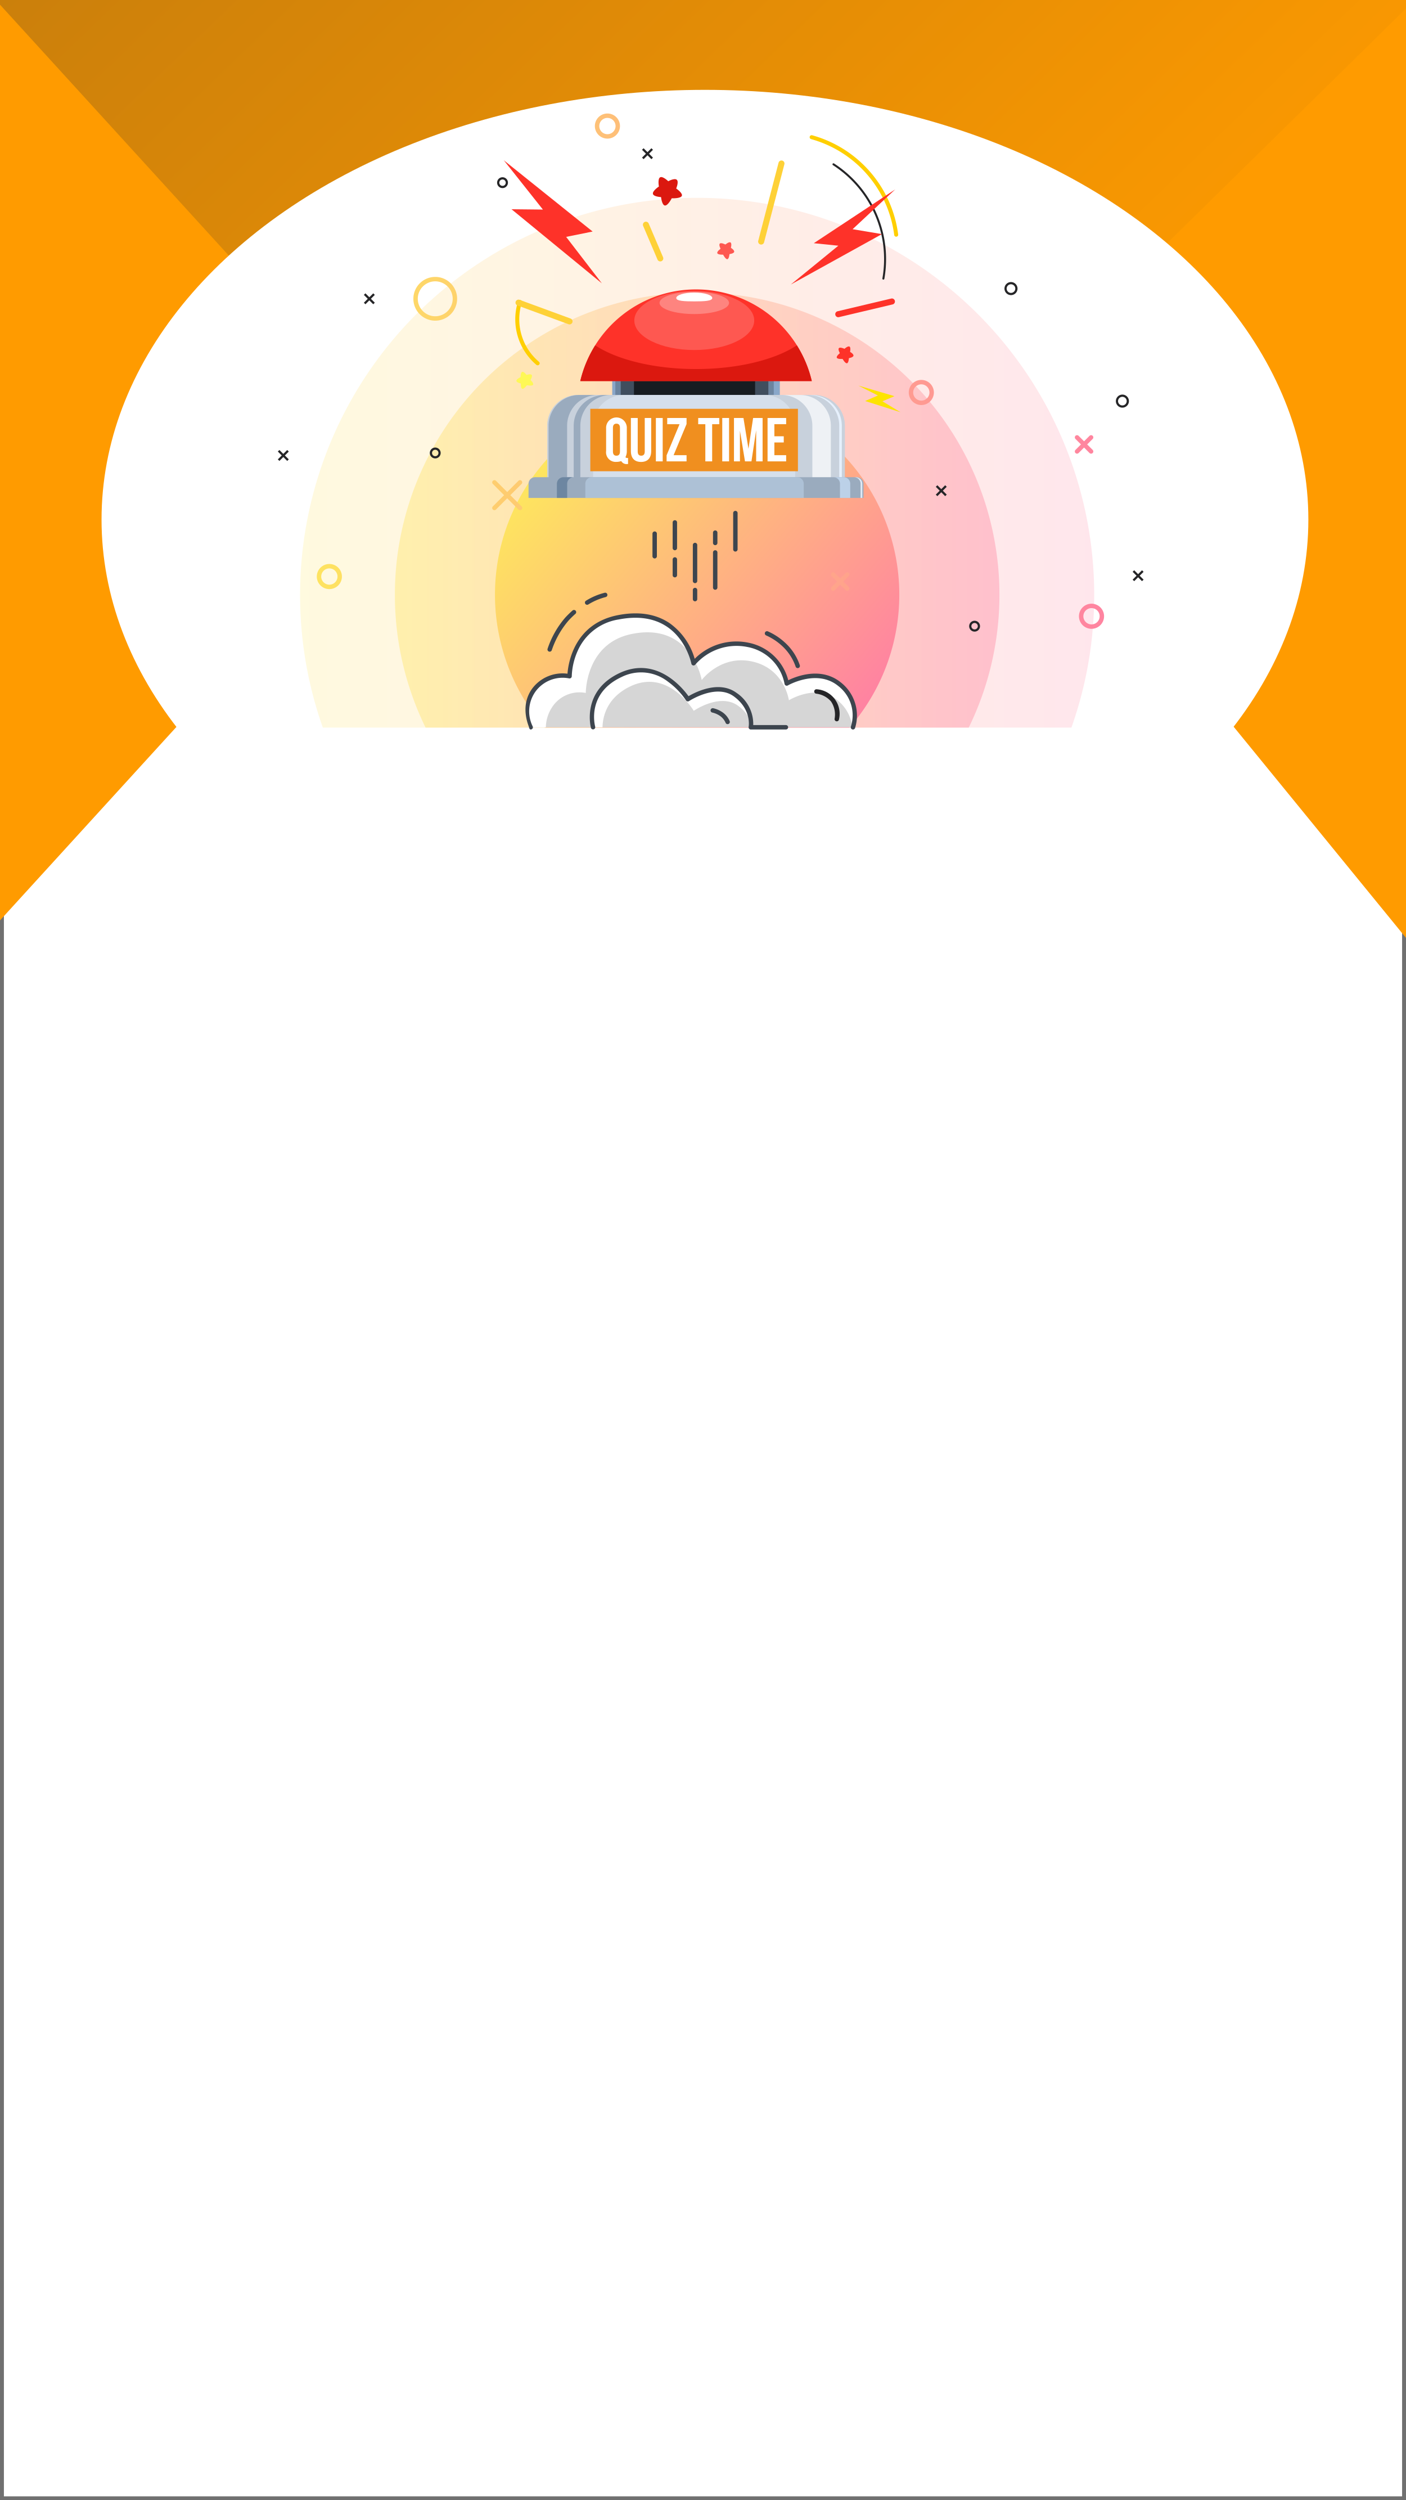 <svg id="start_quiz_bg" xmlns="http://www.w3.org/2000/svg" xmlns:xlink="http://www.w3.org/1999/xlink" width="360" height="640" viewBox="0 0 360 640">
  <rect x="0" y="0" width="360" height="640" fill="#333333" stroke="none"/>
  <defs>
    <clipPath id="clip-path">
      <rect id="Rectangle_2249" data-name="Rectangle 2249" width="360" height="242" fill="#fff" stroke="#707070" stroke-width="1"/>
    </clipPath>
    <linearGradient id="linear-gradient" x1="0.988" y1="0.864" x2="-0.001" y2="0.848" gradientUnits="objectBoundingBox">
      <stop offset="0" stop-color="#ff9b00"/>
      <stop offset="1" stop-color="#b9760f"/>
    </linearGradient>
    <linearGradient id="linear-gradient-2" y1="0.5" x2="1" y2="0.5" gradientUnits="objectBoundingBox">
      <stop offset="0" stop-color="#fee55f"/>
      <stop offset="1" stop-color="#ff83a1"/>
    </linearGradient>
    <linearGradient id="linear-gradient-4" x1="0.074" y1="0.288" x2="0.94" y2="0.891" xlink:href="#linear-gradient-2"/>
    <linearGradient id="linear-gradient-5" x1="-11.663" y1="0.5" x2="20.563" y2="0.5" xlink:href="#linear-gradient-2"/>
    <linearGradient id="linear-gradient-6" x1="-30.947" y1="0.5" x2="1.28" y2="0.5" xlink:href="#linear-gradient-2"/>
    <linearGradient id="linear-gradient-7" x1="-24.166" y1="0.5" x2="8.06" y2="0.5" xlink:href="#linear-gradient-2"/>
    <linearGradient id="linear-gradient-8" x1="-2.545" y1="0.5" x2="15.953" y2="0.5" xlink:href="#linear-gradient-2"/>
    <linearGradient id="linear-gradient-9" x1="-0.587" y1="0.5" x2="31.64" y2="0.5" xlink:href="#linear-gradient-2"/>
    <linearGradient id="linear-gradient-10" x1="-6.34" y1="0.5" x2="20.633" y2="0.5" xlink:href="#linear-gradient-2"/>
    <linearGradient id="linear-gradient-11" x1="-41.885" y1="0.5" x2="1.965" y2="0.5" xlink:href="#linear-gradient-2"/>
    <linearGradient id="linear-gradient-12" x1="-28.666" y1="0.5" x2="15.182" y2="0.5" xlink:href="#linear-gradient-2"/>
  </defs>
  <g id="Rectangle_2250" data-name="Rectangle 2250" transform="translate(0 180)" fill="#fff" stroke="#707070" stroke-width="1">
    <rect width="360" height="460" stroke="none"/>
    <rect x="0.5" y="0.5" width="359" height="459" fill="none"/>
  </g>
  <g id="start_quiz">
    <g id="svg_quiz_start_org" clip-path="url(#clip-path)">
      <g id="Group_2763" data-name="Group 2763">
        <rect id="Rectangle_28" data-name="Rectangle 28" width="393" height="347.76" rx="47" transform="translate(148.006 -288.278) rotate(45)" fill="url(#linear-gradient)"/>
        <path id="Path_5155" data-name="Path 5155" d="M49.265-3,362.673-16.675c27.208-1.187,48.251,18.784,47,44.606L397.445,280.37c-1.251,25.822-24.321,47.718-51.53,48.9L32.507,342.949c-27.208,1.187-48.251-18.784-47-44.606L-2.265,45.9C-1.014,20.081,22.057-1.814,49.265-3Z" transform="translate(764.792 86.738) rotate(138)" fill="#ff9b00"/>
        <path id="Path_5154" data-name="Path 5154" d="M49.265,2.265,362.673,16.673c27.208,1.251,50.279,24.321,51.53,51.53L426.43,334.19c1.251,27.208-19.792,48.251-47,47L66.022,366.782c-27.208-1.251-50.279-24.321-51.53-51.53L2.265,49.265C1.014,22.057,22.057,1.014,49.265,2.265Z" transform="translate(-170.994 -186.278) rotate(45)" fill="#ff9b00"/>
      </g>
    </g>
    <g id="quiz_time_oval">
      <ellipse id="Ellipse_440" data-name="Ellipse 440" cx="154.5" cy="110" rx="154.5" ry="110" transform="translate(26 23)" fill="#fff"/>
      <g id="Group_2714" data-name="Group 2714" transform="translate(71.143 29.054)">
        <g id="Group_2697" data-name="Group 2697" transform="translate(5.688 21.508)">
          <path id="Path_5018" data-name="Path 5018" d="M417.63,466.945a101.668,101.668,0,1,0-191.673,0Z" transform="translate(-220.125 -331.261)" opacity="0.2" fill="url(#linear-gradient-2)"/>
          <path id="Path_5019" data-name="Path 5019" d="M453,528.611a77.4,77.4,0,1,0-139.075,0Z" transform="translate(-281.791 -392.927)" opacity="0.4" fill="url(#linear-gradient-2)"/>
          <path id="Path_5020" data-name="Path 5020" d="M487.61,593.745a51.765,51.765,0,1,0-78.036,0Z" transform="translate(-346.924 -458.061)" fill="url(#linear-gradient-4)"/>
        </g>
        <g id="Group_2699" data-name="Group 2699" transform="translate(63.405 122.661)">
          <path id="Path_5021" data-name="Path 5021" d="M509.284,738.766a10.107,10.107,0,0,0-3.441-11.03c-5.774-4.7-13.52-.173-13.52-.173a12.52,12.52,0,0,0-9.889-9.889,14.528,14.528,0,0,0-13.969,4.7s-2.829-14.937-19.23-11.768c-12.616,2.438-12.512,15.087-12.512,15.087s-5.74-1.28-9.163,3.561a9.228,9.228,0,0,0-.8,9.509Z" transform="translate(-425.432 -704.313)" fill="#d6d6d6"/>
          <g id="Group_2698" data-name="Group 2698" transform="translate(0.369 5.855)">
            <path id="Path_5022" data-name="Path 5022" d="M432.3,733.543a8.325,8.325,0,0,1,8.572-3.561s-.1-12.649,11.7-15.087c8.226-1.7,12.8,1.806,15.277,5.424-1.476-3.979-6.083-12.132-18.617-9.709-12.616,2.438-12.512,15.087-12.512,15.087s-5.74-1.28-9.163,3.561a9.228,9.228,0,0,0-.8,9.509h3.891A9.6,9.6,0,0,1,432.3,733.543Z" transform="translate(-425.801 -710.168)" fill="#fff"/>
            <path id="Path_5023" data-name="Path 5023" d="M615.2,745.938c-5.774-4.7-13.52-.173-13.52-.173a12.52,12.52,0,0,0-9.889-9.889,14.457,14.457,0,0,0-13.6,4.28,17.867,17.867,0,0,1,1.726,4.708s4.895-6.6,13.068-4.7,9.251,9.889,9.251,9.889,7.245-4.53,12.647.173a10.211,10.211,0,0,1,3.588,6.744h.165A10.107,10.107,0,0,0,615.2,745.938Z" transform="translate(-535.158 -728.369)" fill="#fff"/>
          </g>
          <path id="Path_5024" data-name="Path 5024" d="M402.264,737.894a.565.565,0,0,1-.53-.76,9.466,9.466,0,0,0-3.267-10.4c-5.4-4.395-12.8-.166-12.878-.123a.565.565,0,0,1-.844-.407,11.853,11.853,0,0,0-9.45-9.418,14.03,14.03,0,0,0-13.407,4.5.565.565,0,0,1-1-.245c-.011-.06-1.208-6.049-6.2-9.428-3.263-2.21-7.425-2.846-12.371-1.891a13.763,13.763,0,0,0-10.562,8.1,17.271,17.271,0,0,0-1.493,6.432.565.565,0,0,1-.688.556A8.594,8.594,0,0,0,321,728.147a8.7,8.7,0,0,0-.764,8.906.565.565,0,0,1-.492.842c-.338,0-.447-.6-.447-.658-.628-1.629-1.97-5.851.781-9.742a9.71,9.71,0,0,1,9.089-3.883c.2-2.684,1.692-12.82,12.94-14.994,5.257-1.016,9.708-.319,13.23,2.072a16.929,16.929,0,0,1,6.4,9.111,15.066,15.066,0,0,1,13.8-4.115,13.146,13.146,0,0,1,10.159,9.6c2.069-1.013,8.422-3.547,13.487.578a10.763,10.763,0,0,1,3.614,11.664A.565.565,0,0,1,402.264,737.894Z" transform="translate(-318.413 -702.876)" fill="#3d454e"/>
          <path id="Path_5025" data-name="Path 5025" d="M494.489,763.859c9.815-4.769,16.315,6.224,16.315,6.224s6.842-4.772,11.512-1.175a9.9,9.9,0,0,1,3.142,3.943,9.256,9.256,0,0,0-4.057-6.92c-4.91-3.6-12.1,1.176-12.1,1.176s-6.834-10.993-17.151-6.224c-9.642,4.457-7.123,13.416-7.123,13.416h2.411C487.518,771.282,488.7,766.674,494.489,763.859Z" transform="translate(-467.718 -739.844)" fill="#fff"/>
          <path id="Path_5026" data-name="Path 5026" d="M533.012,773.443h-8.99a.565.565,0,0,1-.555-.67c.032-.18.755-4.479-3.79-7.807s-11.388,1.145-11.456,1.191a.565.565,0,0,1-.792-.172,19.015,19.015,0,0,0-4.584-4.76,11.16,11.16,0,0,0-11.85-1.25c-9.074,4.194-6.912,12.4-6.816,12.751a.565.565,0,0,1-1.088.3c-.027-.094-2.534-9.476,7.43-14.082,9.383-4.338,16.05,3.883,17.549,5.973,1.737-1.025,7.8-4.148,12.274-.868a9.6,9.6,0,0,1,4.3,8.259h8.366a.565.565,0,1,1,0,1.13Z" transform="translate(-466.328 -738.424)" fill="#3d454e"/>
          <path id="Path_5032" data-name="Path 5032" d="M444.989,715.793a.565.565,0,0,1-.539-.733,23.6,23.6,0,0,1,4.486-7.939,24.825,24.825,0,0,1,1.891-1.855.565.565,0,1,1,.746.848,23.587,23.587,0,0,0-1.8,1.77,22.857,22.857,0,0,0-4.241,7.512A.565.565,0,0,1,444.989,715.793Z" transform="translate(-438.796 -700.695)" fill="#3d454e"/>
          <path id="Path_5033" data-name="Path 5033" d="M478.951,692.535a.565.565,0,0,1-.288-1.051,16.877,16.877,0,0,1,4.813-2.036.565.565,0,0,1,.221,1.108,16.128,16.128,0,0,0-4.458,1.9A.563.563,0,0,1,478.951,692.535Z" transform="translate(-463.166 -689.437)" fill="#3d454e"/>
          <path id="Path_5034" data-name="Path 5034" d="M649.9,733.782a.565.565,0,0,1-.546-.423,12.863,12.863,0,0,0-3.531-5.324,14.865,14.865,0,0,0-4-2.618.565.565,0,0,1,.433-1.044,15.769,15.769,0,0,1,4.346,2.846,13.687,13.687,0,0,1,3.843,5.858.565.565,0,0,1-.547.705Z" transform="translate(-580.196 -714.476)" fill="#3d454e"/>
          <path id="Path_5035" data-name="Path 5035" d="M596.617,798.191a.565.565,0,0,1-.537-.39,4.177,4.177,0,0,0-1.572-1.822,5.707,5.707,0,0,0-1.827-.759.565.565,0,0,1,.224-1.107,6.8,6.8,0,0,1,2.248.939,5.171,5.171,0,0,1,2,2.4.566.566,0,0,1-.539.736Z" transform="translate(-544.859 -764.543)" fill="#3d454e"/>
          <path id="Path_5036" data-name="Path 5036" d="M692.032,785.179a.575.575,0,0,1-.114-.012.565.565,0,0,1-.441-.666,5.988,5.988,0,0,0-.927-4.411,5.922,5.922,0,0,0-3.782-1.988.565.565,0,0,1,.08-1.127,6.284,6.284,0,0,1,5.736,7.751A.566.566,0,0,1,692.032,785.179Z" transform="translate(-612.324 -752.253)" fill="#252527"/>
        </g>
        <g id="Group_2704" data-name="Group 2704" transform="translate(95.922 101.712)">
          <g id="Group_2703" data-name="Group 2703">
            <g id="Group_2700" data-name="Group 2700" transform="translate(15.496 5.009)">
              <path id="Path_5037" data-name="Path 5037" d="M595.074,636.77a.565.565,0,0,1-.565-.565v-2.643a.565.565,0,0,1,1.13,0v2.643A.565.565,0,0,1,595.074,636.77Z" transform="translate(-594.509 -632.998)" fill="#3d454e"/>
              <path id="Path_5038" data-name="Path 5038" d="M595.074,661.078a.565.565,0,0,1-.565-.565v-8.985a.565.565,0,1,1,1.13,0v8.985A.565.565,0,0,1,595.074,661.078Z" transform="translate(-594.509 -645.89)" fill="#3d454e"/>
            </g>
            <g id="Group_2701" data-name="Group 2701" transform="translate(10.331 8.18)">
              <path id="Path_5039" data-name="Path 5039" d="M576.784,654.552a.565.565,0,0,1-.565-.565v-9.2a.565.565,0,1,1,1.13,0v9.2A.565.565,0,0,1,576.784,654.552Z" transform="translate(-576.219 -644.226)" fill="#3d454e"/>
              <path id="Path_5040" data-name="Path 5040" d="M576.784,688.478a.565.565,0,0,1-.565-.565v-2.326a.565.565,0,0,1,1.13,0v2.326A.565.565,0,0,1,576.784,688.478Z" transform="translate(-576.219 -673.502)" fill="#3d454e"/>
            </g>
            <g id="Group_2702" data-name="Group 2702" transform="translate(5.165 2.4)">
              <path id="Path_5041" data-name="Path 5041" d="M558.494,631.441a.565.565,0,0,1-.565-.565v-6.554a.565.565,0,1,1,1.13,0v6.554A.565.565,0,0,1,558.494,631.441Z" transform="translate(-557.929 -623.758)" fill="#3d454e"/>
              <path id="Path_5042" data-name="Path 5042" d="M558.494,662.472a.565.565,0,0,1-.565-.565v-4.017a.565.565,0,1,1,1.13,0v4.017A.565.565,0,0,1,558.494,662.472Z" transform="translate(-557.929 -647.846)" fill="#3d454e"/>
            </g>
            <path id="Path_5043" data-name="Path 5043" d="M540.2,640.833a.565.565,0,0,1-.565-.565v-5.784a.565.565,0,1,1,1.13,0v5.784A.565.565,0,0,1,540.2,640.833Z" transform="translate(-539.639 -628.649)" fill="#3d454e"/>
            <path id="Path_5044" data-name="Path 5044" d="M613.364,625.682a.565.565,0,0,1-.565-.565v-9.292a.565.565,0,1,1,1.13,0v9.292A.565.565,0,0,1,613.364,625.682Z" transform="translate(-592.138 -615.26)" fill="#3d454e"/>
          </g>
        </g>
        <g id="light" transform="translate(56.142 5.558)">
          <g id="Group_2705" data-name="Group 2705" transform="translate(0 7.183)">
            <path id="Path_5045" data-name="Path 5045" d="M715.824,329.994a.261.261,0,0,1-.044,0,.255.255,0,0,1-.207-.295A28.619,28.619,0,0,0,702.9,300.687a.255.255,0,0,1,.276-.428,29.127,29.127,0,0,1,12.9,29.525A.255.255,0,0,1,715.824,329.994Z" transform="translate(-616.926 -300.218)" fill="#252527"/>
          </g>
          <g id="Group_2706" data-name="Group 2706" transform="translate(4.653)">
            <path id="Path_5047" data-name="Path 5047" d="M704.312,300.759a.51.51,0,0,1-.5-.444,29.347,29.347,0,0,0-21.262-24.531.51.51,0,1,1,.274-.982,30.364,30.364,0,0,1,22,25.382.509.509,0,0,1-.44.571A.484.484,0,0,1,704.312,300.759Z" transform="translate(-606.792 -274.783)" fill="#ffcf00"/>
            <path id="Path_5048" data-name="Path 5048" d="M420.984,440.9a.507.507,0,0,1-.33-.121,15.267,15.267,0,0,1-4.7-16.222.51.51,0,1,1,.973.3,14.25,14.25,0,0,0,4.385,15.141.51.51,0,0,1-.33.9Z" transform="translate(-415.256 -382.005)" fill="#ffcf00"/>
          </g>
        </g>
        <g id="shapes2" transform="translate(9.974 0)">
          <path id="Path_5074" data-name="Path 5074" d="M490.617,261.53a3.214,3.214,0,1,1,3.214-3.214A3.218,3.218,0,0,1,490.617,261.53Zm0-5.3a2.084,2.084,0,1,0,2.084,2.085A2.087,2.087,0,0,0,490.617,256.232Z" transform="translate(-416.206 -255.102)" fill="url(#linear-gradient-5)"/>
          <path id="Path_5075" data-name="Path 5075" d="M929.513,705.846a3.214,3.214,0,1,1,3.214-3.214A3.218,3.218,0,0,1,929.513,705.846Zm0-5.3a2.084,2.084,0,1,0,2.084,2.084A2.087,2.087,0,0,0,929.513,700.548Z" transform="translate(-731.153 -573.939)" fill="url(#linear-gradient-6)"/>
          <path id="Path_5076" data-name="Path 5076" d="M775.2,503.011a3.214,3.214,0,1,1,3.214-3.214A3.218,3.218,0,0,1,775.2,503.011Zm0-5.3a2.084,2.084,0,1,0,2.084,2.084A2.087,2.087,0,0,0,775.2,497.713Z" transform="translate(-620.417 -428.386)" fill="url(#linear-gradient-7)"/>
          <path id="Path_5077" data-name="Path 5077" d="M328.452,414.417a5.6,5.6,0,1,1,5.6-5.6A5.605,5.605,0,0,1,328.452,414.417Zm0-10.068a4.469,4.469,0,1,0,4.469,4.469A4.475,4.475,0,0,0,328.452,404.349Z" transform="translate(-298.127 -361.389)" fill="url(#linear-gradient-8)"/>
          <path id="Path_5078" data-name="Path 5078" d="M238.513,669.846a3.214,3.214,0,1,1,3.214-3.214A3.218,3.218,0,0,1,238.513,669.846Zm0-5.3a2.084,2.084,0,1,0,2.084,2.084A2.087,2.087,0,0,0,238.513,664.548Z" transform="translate(-235.299 -548.105)" fill="url(#linear-gradient-9)"/>
          <path id="Path_5079" data-name="Path 5079" d="M398.974,591.287l2.876-2.876a.565.565,0,0,0-.8-.8l-2.876,2.876-2.876-2.876a.565.565,0,0,0-.8.8l2.876,2.876-2.876,2.875a.565.565,0,1,0,.8.8l2.876-2.876,2.876,2.876a.565.565,0,0,0,.8-.8Z" transform="translate(-349.422 -493.59)" fill="url(#linear-gradient-10)"/>
          <path id="Path_5080" data-name="Path 5080" d="M925.73,549.043l1.4-1.4a.565.565,0,0,0-.8-.8l-1.4,1.4-1.4-1.4a.565.565,0,1,0-.8.8l1.4,1.4-1.4,1.4a.565.565,0,1,0,.8.8l1.4-1.4,1.4,1.4a.565.565,0,0,0,.8-.8Z" transform="translate(-728.477 -464.336)" fill="url(#linear-gradient-11)"/>
          <path id="Path_5081" data-name="Path 5081" d="M704.627,673.325l1.4-1.4a.565.565,0,0,0-.8-.8l-1.4,1.4-1.4-1.4a.565.565,0,0,0-.8.8l1.4,1.4-1.4,1.4a.565.565,0,1,0,.8.8l1.4-1.4,1.4,1.4a.565.565,0,1,0,.8-.8Z" transform="translate(-569.816 -553.519)" fill="url(#linear-gradient-12)"/>
        </g>
        <g id="shapes1" transform="translate(0 8.892)">
          <path id="Path_5082" data-name="Path 5082" d="M860.435,411.225a1.67,1.67,0,1,1,1.67-1.67A1.672,1.672,0,0,1,860.435,411.225Zm0-2.775a1.105,1.105,0,1,0,1.1,1.105A1.107,1.107,0,0,0,860.435,408.45Z" transform="translate(-672.718 -373.63)" fill="#252527"/>
          <path id="Path_5083" data-name="Path 5083" d="M961.435,513.225a1.67,1.67,0,1,1,1.67-1.67A1.672,1.672,0,0,1,961.435,513.225Zm0-2.775a1.105,1.105,0,1,0,1.1,1.105A1.107,1.107,0,0,0,961.435,510.45Z" transform="translate(-745.194 -446.824)" fill="#252527"/>
          <path id="Path_5084" data-name="Path 5084" d="M828.153,717.66a1.388,1.388,0,1,1,1.387-1.388A1.39,1.39,0,0,1,828.153,717.66Zm0-2.21a.823.823,0,1,0,.822.823A.824.824,0,0,0,828.153,715.45Z" transform="translate(-649.755 -593.93)" fill="#252527"/>
          <path id="Path_5085" data-name="Path 5085" d="M400.153,315.66a1.388,1.388,0,1,1,1.388-1.388A1.389,1.389,0,0,1,400.153,315.66Zm0-2.21a.823.823,0,1,0,.823.823A.824.824,0,0,0,400.153,313.45Z" transform="translate(-342.627 -305.459)" fill="#252527"/>
          <path id="Path_5086" data-name="Path 5086" d="M339.153,560.66a1.388,1.388,0,1,1,1.387-1.388A1.389,1.389,0,0,1,339.153,560.66Zm0-2.21a.823.823,0,1,0,.823.823A.824.824,0,0,0,339.153,558.45Z" transform="translate(-298.854 -481.268)" fill="#252527"/>
          <path id="Path_5087" data-name="Path 5087" d="M532.971,286.988l-.4-.4-1,1-1-1-.4.4,1,1-1,1,.4.4,1-1,1,1,.4-.4-1-1Z" transform="translate(-436.926 -286.589)" fill="#252527"/>
          <path id="Path_5088" data-name="Path 5088" d="M977.779,669.495l-.4-.4-1,1-1-1-.4.4,1,1-1,1,.4.4,1-1,1,1,.4-.4-1-1Z" transform="translate(-756.115 -561.072)" fill="#252527"/>
          <g id="Group_2712" data-name="Group 2712" transform="translate(168.464 86.263)">
            <g id="Group_2711" data-name="Group 2711" transform="translate(0 0)">
              <rect id="Rectangle_2231" data-name="Rectangle 2231" width="3.389" height="0.565" transform="translate(0 2.396) rotate(-45)" fill="#252527"/>
              <rect id="Rectangle_2232" data-name="Rectangle 2232" width="0.565" height="3.389" transform="translate(0 0.399) rotate(-45)" fill="#252527"/>
            </g>
          </g>
          <path id="Path_5089" data-name="Path 5089" d="M202.779,560.495l-.4-.4-1,1-1-1-.4.4,1,1-1,1,.4.4,1-1,1,1,.4-.4-1-1Z" transform="translate(-199.983 -482.854)" fill="#252527"/>
          <path id="Path_5090" data-name="Path 5090" d="M280.779,418.495l-.4-.4-1,1-1-1-.4.4,1,1-1,1,.4.4,1-1,1,1,.4-.4-1-1Z" transform="translate(-255.955 -380.957)" fill="#252527"/>
          <path id="Path_5091" data-name="Path 5091" d="M461.435,537.225a1.67,1.67,0,1,1,1.67-1.67A1.672,1.672,0,0,1,461.435,537.225Zm0-2.775a1.105,1.105,0,1,0,1.105,1.105A1.107,1.107,0,0,0,461.435,534.45Z" transform="translate(-386.4 -464.046)" fill="#252527"/>
        </g>
      </g>
      <g id="Group_2762" data-name="Group 2762" transform="translate(129 41.03)">
        <rect id="Rectangle_2236" data-name="Rectangle 2236" width="42.92" height="11.013" transform="translate(27.756 53.708)" fill="#89a7c9"/>
        <rect id="Rectangle_2237" data-name="Rectangle 2237" width="40.562" height="11.013" transform="translate(28.553 53.708)" fill="#6c849f"/>
        <rect id="Rectangle_2238" data-name="Rectangle 2238" width="37.804" height="11.013" transform="translate(29.931 53.708)" fill="#404e5e"/>
        <rect id="Rectangle_2239" data-name="Rectangle 2239" width="31.018" height="11.013" transform="translate(33.325 53.708)" fill="#171c21"/>
        <path id="Path_5120" data-name="Path 5120" d="M176.627,321.36h-60.4a7.892,7.892,0,0,0-7.892,7.892V346.4H184.52V329.252A7.893,7.893,0,0,0,176.627,321.36Z" transform="translate(-97.211 -261.284)" fill="#c8d1dc"/>
        <path id="Path_5121" data-name="Path 5121" d="M176.627,321.36h-60.4a7.892,7.892,0,0,0-7.892,7.892V346.4H184.52V329.252A7.893,7.893,0,0,0,176.627,321.36Z" transform="translate(-97.211 -261.284)" fill="#c8d1dc"/>
        <path id="Path_5122" data-name="Path 5122" d="M200.888,321.36H164.934a7.893,7.893,0,0,0-7.893,7.892V346.4h51.74V329.252A7.893,7.893,0,0,0,200.888,321.36Z" transform="translate(-134.17 -261.284)" fill="#d5dfeb"/>
        <path id="Path_5123" data-name="Path 5123" d="M361.76,321.36h-4.74a7.893,7.893,0,0,1,7.893,7.892V346.4h4.74V329.252A7.893,7.893,0,0,0,361.76,321.36Z" transform="translate(-285.915 -261.284)" fill="#eef1f5"/>
        <path id="Path_5124" data-name="Path 5124" d="M386.237,321.36h-.658a7.893,7.893,0,0,1,7.892,7.892V346.4h.658V329.252A7.893,7.893,0,0,0,386.237,321.36Z" transform="translate(-307.586 -261.284)" fill="#e6f0fc"/>
        <path id="Path_5125" data-name="Path 5125" d="M117.648,321.36h4.739a7.892,7.892,0,0,0-7.892,7.892V346.4h-4.74V329.252A7.892,7.892,0,0,1,117.648,321.36Z" transform="translate(-98.29 -261.284)" fill="#9aabbe"/>
        <path id="Path_5126" data-name="Path 5126" d="M146,321.36h-1.7a7.893,7.893,0,0,0-7.892,7.892V346.4h1.7V329.252A7.893,7.893,0,0,1,146,321.36Z" transform="translate(-118.514 -261.284)" fill="#9aabbe"/>
        <path id="Path_5127" data-name="Path 5127" d="M172.568,408.618H90.149a1.673,1.673,0,0,0-1.673,1.674v3.635h85.765v-3.635A1.673,1.673,0,0,0,172.568,408.618Z" transform="translate(-82.143 -327.496)" fill="#9aabbe"/>
        <path id="Path_5128" data-name="Path 5128" d="M434.459,408.618h-.441a1.673,1.673,0,0,1,1.673,1.674v3.635h.441v-3.635A1.673,1.673,0,0,0,434.459,408.618Z" transform="translate(-344.341 -327.496)" fill="#dfe9f5"/>
        <path id="Path_5129" data-name="Path 5129" d="M414.755,408.618h-2.631a1.673,1.673,0,0,1,1.673,1.674v3.635h2.631v-3.635A1.673,1.673,0,0,0,414.755,408.618Z" transform="translate(-327.728 -327.496)" fill="#bcd1e8"/>
        <path id="Path_5130" data-name="Path 5130" d="M120.241,408.618h2.631a1.673,1.673,0,0,0-1.673,1.674v3.635h-2.631v-3.635A1.673,1.673,0,0,1,120.241,408.618Z" transform="translate(-104.977 -327.496)" fill="#6d86a1"/>
        <path id="Path_5131" data-name="Path 5131" d="M203,408.618H150.423a1.673,1.673,0,0,0-1.673,1.674v3.635h55.919v-3.635A1.673,1.673,0,0,0,203,408.618Z" transform="translate(-127.879 -327.496)" fill="#adc1d6"/>
        <rect id="Rectangle_2240" data-name="Rectangle 2240" width="53.161" height="15.986" transform="translate(22.146 63.613)" fill="#f08f1f"/>
        <path id="Path_5132" data-name="Path 5132" d="M170.812,348.036a2.654,2.654,0,1,1,5.3,0v5.776a3.263,3.263,0,0,1-.334,1.555c.079.206.206.238.492.238h.159v1.555h-.238a1.533,1.533,0,0,1-1.507-.761,3.585,3.585,0,0,1-1.222.206,2.465,2.465,0,0,1-2.65-2.792Zm1.746,5.887c0,.793.349,1.1.9,1.1s.9-.3.9-1.1v-6c0-.793-.349-1.094-.9-1.094s-.9.3-.9,1.094Z" transform="translate(-144.619 -279.407)" fill="#fff"/>
        <path id="Path_5133" data-name="Path 5133" d="M198.873,345.769v8.568c0,.793.349,1.08.9,1.08s.9-.286.9-1.08v-8.568h1.65v8.457c0,1.778-.889,2.793-2.6,2.793s-2.6-1.015-2.6-2.793v-8.457Z" transform="translate(-164.588 -279.805)" fill="#fff"/>
        <rect id="Rectangle_2241" data-name="Rectangle 2241" width="1.745" height="11.107" transform="translate(38.935 65.963)" fill="#fff"/>
        <path id="Path_5134" data-name="Path 5134" d="M240.132,345.769v1.555l-3.316,7.965h3.316v1.587h-5.109v-1.555l3.316-7.965h-3.157v-1.587Z" transform="translate(-193.343 -279.805)" fill="#fff"/>
        <path id="Path_5135" data-name="Path 5135" d="M268.577,345.769h5.395v1.587h-1.825v9.52H270.4v-9.52h-1.825Z" transform="translate(-218.804 -279.805)" fill="#fff"/>
        <rect id="Rectangle_2242" data-name="Rectangle 2242" width="1.745" height="11.107" transform="translate(55.93 65.963)" fill="#fff"/>
        <path id="Path_5136" data-name="Path 5136" d="M310.249,353.655l1.19-7.886h2.427v11.107h-1.65v-7.965l-1.206,7.965h-1.65l-1.3-7.854v7.854h-1.523V345.769h2.428Z" transform="translate(-247.607 -279.805)" fill="#fff"/>
        <path id="Path_5137" data-name="Path 5137" d="M343.94,350.45h2.4v1.586h-2.4v3.253h3.015v1.587h-4.76V345.769h4.76v1.587H343.94Z" transform="translate(-274.665 -279.805)" fill="#fff"/>
        <path id="Path_5138" data-name="Path 5138" d="M202.659,232.79a30.454,30.454,0,0,0-59.281,0Z" transform="translate(-123.802 -176.275)" fill="#fe3229"/>
        <path id="Path_5139" data-name="Path 5139" d="M173.018,274.735c-10.793,0-20.288-2.413-25.817-6.069a30.287,30.287,0,0,0-3.823,9.148h59.281a30.292,30.292,0,0,0-3.823-9.148C193.306,272.322,183.811,274.735,173.018,274.735Z" transform="translate(-123.802 -221.299)" fill="#db180f"/>
        <path id="Path_5140" data-name="Path 5140" d="M231.451,218.5c0,4.177-6.873,7.563-15.351,7.563s-15.351-3.386-15.351-7.563,6.873-7.564,15.351-7.564S231.451,214.323,231.451,218.5Z" transform="translate(-167.336 -177.494)" fill="#fe5851"/>
        <path id="Path_5141" data-name="Path 5141" d="M245.29,214.677c0,1.574-3.986,2.851-8.9,2.851s-8.9-1.277-8.9-2.851,3.986-2.851,8.9-2.851S245.29,213.1,245.29,214.677Z" transform="translate(-187.622 -178.169)" fill="#fe847f"/>
        <path id="Path_5142" data-name="Path 5142" d="M254.508,214.073c0,.77-2.063.859-4.607.859s-4.607-.089-4.607-.859,2.063-1.4,4.607-1.4S254.508,213.3,254.508,214.073Z" transform="translate(-201.137 -178.816)" fill="#fff"/>
        <path id="Path_5143" data-name="Path 5143" d="M393.624,103.181,372.78,116.952l6.285.639L366.9,127.526l23.317-12.9-7.5-1.26Z" transform="translate(-293.409 -95.729)" fill="#fe3229"/>
        <path id="Path_5144" data-name="Path 5144" d="M62.218,72.284,84.955,90.52l-6.782,1.369,9.149,11.895L64.192,84.814l8.034.085Z" transform="translate(-62.218 -72.284)" fill="#fe3229"/>
        <path id="Path_5145" data-name="Path 5145" d="M438.582,311.372l9.244,2.711-3.081,1.315,4.621,2.789-9.049-2.865,3.268-1.409Z" transform="translate(-347.805 -253.705)" fill="#fde400"/>
        <path id="Path_5146" data-name="Path 5146" d="M333.042,93.986a.772.772,0,0,1-.8-.965l5.2-19.984a.772.772,0,0,1,1.494.389l-5.2,19.984A.772.772,0,0,1,333.042,93.986Z" transform="translate(-267.096 -72.417)" fill="#fed137"/>
        <path id="Path_5147" data-name="Path 5147" d="M414.836,223.707a.772.772,0,0,1-.177-1.523l13.777-3.263a.772.772,0,0,1,.356,1.5l-13.778,3.263A.783.783,0,0,1,414.836,223.707Z" transform="translate(-329.2 -183.537)" fill="#fe3229"/>
        <path id="Path_5148" data-name="Path 5148" d="M215.083,146.723a.772.772,0,0,1-1.475.421l-3.675-8.62a.772.772,0,0,1,1.426-.594l3.675,8.62A.775.775,0,0,1,215.083,146.723Z" transform="translate(-174.26 -121.735)" fill="#fed137"/>
        <path id="Path_5149" data-name="Path 5149" d="M88.338,226.462a.755.755,0,0,1-.178-.042l-13.072-4.8a.772.772,0,0,1,.532-1.449l13.072,4.8a.772.772,0,0,1-.355,1.492Z" transform="translate(-71.6 -184.461)" fill="#fed137"/>
        <path id="Path_5150" data-name="Path 5150" d="M222.311,90.153c.676-.384,2.085,1,2.085,1s1.617-.895,2.19-.37-.159,2.228-.159,2.228,1.762,1.191,1.44,1.9-2.58.608-2.58.608-.98,1.935-1.753,1.848-.983-2.157-.983-2.157-1.926-.073-2.082-.835S222,92.507,222,92.507,221.634,90.537,222.311,90.153Z" transform="translate(-182.292 -85.792)" fill="#db180f"/>
        <path id="Path_5151" data-name="Path 5151" d="M292.155,159.321c.4.238.1,1.378.1,1.378s.942.576.839,1.029-1.2.576-1.2.576-.1,1.268-.561,1.309-1.078-1.162-1.078-1.162-1.295.062-1.478-.366.831-1.148.831-1.148-.531-1.023-.181-1.329,1.42.246,1.42.246S291.756,159.083,292.155,159.321Z" transform="translate(-234.11 -138.293)" fill="#fe5851"/>
        <path id="Path_5152" data-name="Path 5152" d="M418.877,269.843c.4.221.15,1.359.15,1.359s.954.534.869.986-1.17.615-1.17.615-.049,1.258-.505,1.316-1.11-1.108-1.11-1.108-1.279.111-1.476-.306.778-1.167.778-1.167-.564-.991-.229-1.307,1.414.189,1.414.189S418.473,269.622,418.877,269.843Z" transform="translate(-330.371 -222.163)" fill="#fe3229"/>
        <path id="Path_5153" data-name="Path 5153" d="M77.053,296.8c.432-.159,1.122.781,1.122.781s1.03-.368,1.314-.006-.306,1.286-.306,1.286.915.864.659,1.246-1.565.108-1.565.108-.758,1.036-1.2.911-.368-1.354-.368-1.354-1.118-.227-1.136-.687,1.072-.941,1.072-.941S76.621,296.963,77.053,296.8Z" transform="translate(-72.352 -242.637)" fill="#fef856"/>
      </g>
    </g>
  </g>
</svg>
